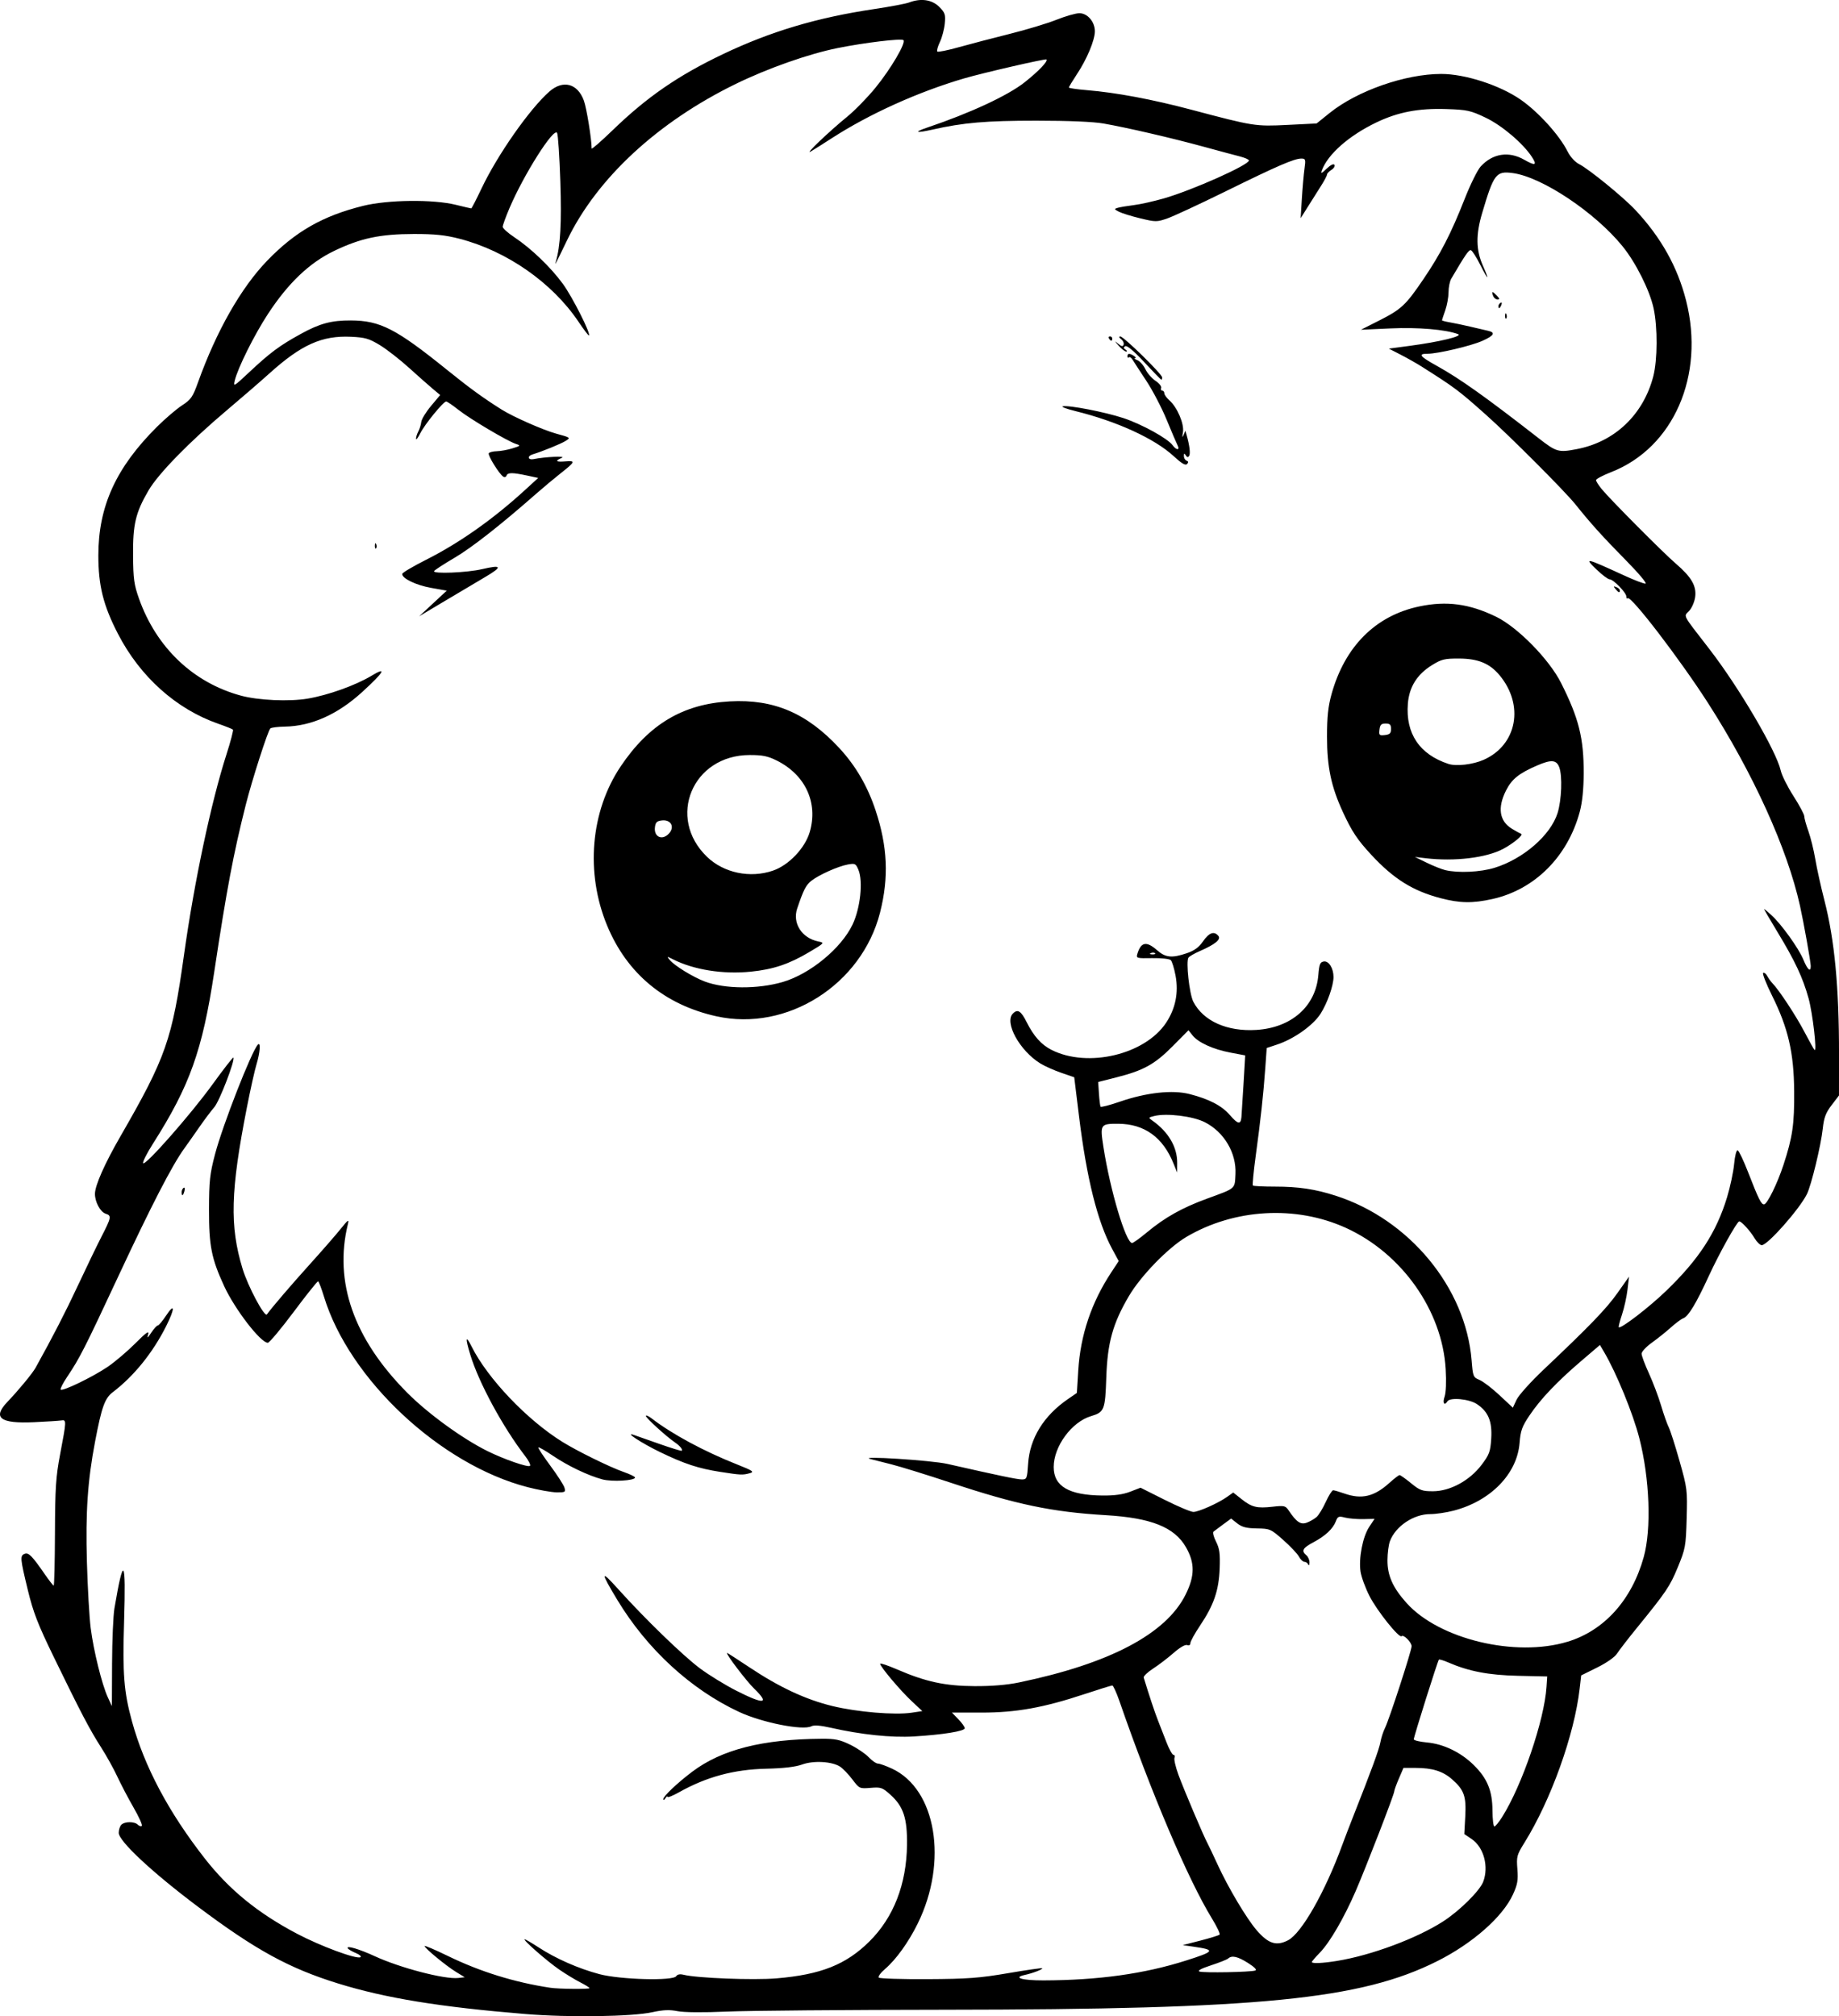 <?xml version="1.0" encoding="UTF-8" standalone="no"?>
<!-- Created with Inkscape (http://www.inkscape.org/) -->

<svg
   width="224.303mm"
   height="245.955mm"
   viewBox="0 0 224.303 245.955"
   version="1.1"
   id="svg1"
   xml:space="preserve"
   xmlns="http://www.w3.org/2000/svg"
   xmlns:svg="http://www.w3.org/2000/svg"><defs
     id="defs1" /><g
     id="layer1"
     transform="translate(-176.559,-23.904)"><path
       style="fill:#000000"
       d="m 240.678,269.593 c -10.473,-0.859 -17.113,-1.942 -22.912,-3.74 -5.977,-1.853 -10.079,-4.105 -17.138,-9.41 -5.53,-4.156 -9.59,-7.949 -9.587,-8.955 0.001,-0.371 0.145,-0.818 0.32,-0.992 0.407,-0.407 1.601,-0.41 2.006,-0.004 0.172,0.172 0.392,0.234 0.489,0.138 0.097,-0.097 -0.357,-1.101 -1.008,-2.231 -0.651,-1.131 -1.542,-2.83 -1.98,-3.776 -0.438,-0.946 -1.331,-2.553 -1.984,-3.572 -1.383,-2.156 -2.482,-4.256 -5.753,-10.987 -1.972,-4.059 -2.52,-5.474 -3.188,-8.235 -0.933,-3.858 -0.957,-4.153 -0.367,-4.379 0.475,-0.182 0.903,0.255 2.472,2.525 0.509,0.737 0.986,1.345 1.058,1.352 0.073,0.007 0.143,-2.875 0.156,-6.404 0.02,-5.502 0.109,-6.869 0.625,-9.591 0.792,-4.177 0.794,-4.252 0.145,-4.151 -0.291,0.045 -1.779,0.14 -3.307,0.212 -4.158,0.195 -5.121,-0.54 -3.256,-2.485 1.319,-1.376 3.046,-3.467 3.424,-4.148 2.13,-3.835 3.641,-6.772 5.18,-10.066 1.02,-2.183 2.317,-4.871 2.883,-5.973 1.183,-2.303 1.223,-2.529 0.497,-2.759 -0.657,-0.208 -1.322,-1.442 -1.313,-2.433 0.01,-1.024 1.178,-3.661 3.092,-6.982 5.568,-9.659 6.32,-11.806 7.772,-22.18 1.245,-8.897 3.307,-18.626 5.182,-24.453 0.507,-1.577 0.86,-2.93 0.784,-3.007 -0.076,-0.076 -0.892,-0.402 -1.812,-0.724 -5.117,-1.788 -9.512,-5.732 -12.211,-10.957 -1.789,-3.464 -2.393,-5.879 -2.393,-9.565 0,-5.999 2.16,-10.732 7.17,-15.71 0.991,-0.985 2.357,-2.152 3.034,-2.594 1.098,-0.715 1.31,-1.022 1.957,-2.825 2.24,-6.243 5.238,-11.518 8.423,-14.82 3.438,-3.564 6.783,-5.476 11.722,-6.7 2.996,-0.743 8.53,-0.806 11.276,-0.129 0.991,0.244 1.847,0.444 1.901,0.444 0.054,0 0.622,-1.101 1.26,-2.447 1.941,-4.092 5.871,-9.702 8.272,-11.811 1.658,-1.456 3.429,-0.994 4.2,1.095 0.332,0.9 0.952,4.711 0.952,5.854 0,0.135 1.161,-0.877 2.58,-2.249 4.174,-4.036 7.95,-6.64 13.415,-9.25 5.801,-2.77 11.477,-4.466 18.414,-5.501 1.972,-0.294 3.914,-0.66 4.317,-0.813 1.432,-0.545 2.783,-0.35 3.66,0.528 0.721,0.721 0.793,0.937 0.686,2.051 -0.066,0.685 -0.334,1.695 -0.596,2.246 -0.262,0.551 -0.404,1.074 -0.315,1.162 0.088,0.088 1.265,-0.149 2.614,-0.527 1.349,-0.378 4.136,-1.108 6.193,-1.621 2.057,-0.513 4.636,-1.292 5.733,-1.731 1.096,-0.439 2.352,-0.798 2.79,-0.798 0.997,0 1.896,1.057 1.887,2.218 -0.008,1.089 -0.974,3.393 -2.189,5.224 -0.539,0.812 -0.98,1.541 -0.98,1.62 0,0.079 0.982,0.224 2.183,0.323 3.562,0.292 7.98,1.12 12.766,2.39 7.6,2.017 7.79,2.047 11.735,1.85 l 3.533,-0.176 1.581,-1.274 c 3.365,-2.711 9.239,-4.766 13.625,-4.766 2.897,0 7.119,1.365 9.661,3.122 2.165,1.497 4.734,4.329 5.742,6.331 0.337,0.67 0.908,1.294 1.421,1.554 1.19,0.604 5.401,4.04 6.855,5.595 3.123,3.339 5.139,6.942 6.18,11.048 2.316,9.129 -1.52,17.931 -9.114,20.91 -1.03,0.404 -1.873,0.848 -1.873,0.986 0,0.138 0.307,0.625 0.683,1.083 1.068,1.301 7.497,7.77 9.037,9.092 1.921,1.65 2.554,2.74 2.373,4.086 -0.079,0.587 -0.408,1.348 -0.731,1.692 -0.684,0.728 -0.928,0.269 2.465,4.657 3.608,4.667 8.166,12.432 8.705,14.83 0.13,0.58 0.829,1.977 1.553,3.105 0.724,1.128 1.316,2.237 1.316,2.464 0,0.227 0.228,1.049 0.506,1.826 0.278,0.777 0.654,2.306 0.836,3.397 0.182,1.091 0.682,3.354 1.112,5.027 1.247,4.851 1.791,10.6 1.784,18.849 l -0.004,4.959 -0.898,1.177 c -0.716,0.938 -0.934,1.516 -1.077,2.847 -0.22,2.058 -1.403,6.946 -1.941,8.018 -0.935,1.863 -4.789,6.22 -5.503,6.22 -0.208,0 -0.606,-0.387 -0.884,-0.86 -0.504,-0.856 -1.599,-2.057 -1.862,-2.043 -0.277,0.015 -2.444,3.905 -3.715,6.669 -1.542,3.354 -2.494,4.93 -3.115,5.154 -0.248,0.09 -0.928,0.593 -1.51,1.118 -0.582,0.525 -1.624,1.359 -2.315,1.853 -0.691,0.494 -1.257,1.1 -1.257,1.346 0,0.246 0.403,1.327 0.896,2.403 0.493,1.076 1.162,2.848 1.487,3.94 0.325,1.091 0.745,2.282 0.932,2.646 0.187,0.364 0.778,2.209 1.312,4.101 0.942,3.334 0.969,3.549 0.87,7.011 -0.097,3.404 -0.148,3.684 -1.082,5.953 -0.966,2.345 -1.395,2.979 -5.08,7.509 -1.021,1.254 -2.067,2.612 -2.326,3.016 -0.278,0.435 -1.268,1.13 -2.423,1.702 l -1.953,0.966 -0.185,1.606 c -0.649,5.638 -3.5,13.595 -6.732,18.792 -0.933,1.5 -0.986,1.7 -0.865,3.229 0.108,1.359 0.017,1.875 -0.544,3.1 -1.248,2.726 -4.919,5.961 -9.215,8.121 -9.333,4.693 -21.584,5.904 -60.022,5.934 -12.005,0.009 -23.971,0.111 -26.591,0.225 -2.924,0.128 -5.268,0.108 -6.071,-0.05 -0.972,-0.192 -1.753,-0.16 -3.043,0.123 -2.497,0.549 -10.176,0.663 -15.468,0.229 z m 7.78,-3.168 c 0,-0.07 -0.506,-0.384 -1.124,-0.699 -0.618,-0.314 -1.779,-1.021 -2.58,-1.571 -1.478,-1.015 -4.505,-3.67 -4.197,-3.682 0.093,-0.004 0.866,0.448 1.72,1.004 2.09,1.361 4.85,2.574 7.39,3.247 2.548,0.675 9,0.847 9.37,0.249 0.136,-0.22 0.459,-0.283 0.892,-0.174 1.643,0.412 8.511,0.678 11.352,0.439 5.398,-0.454 8.473,-1.678 11.322,-4.506 2.948,-2.926 4.521,-6.966 4.583,-11.774 0.042,-3.232 -0.434,-4.684 -2,-6.099 -1.003,-0.906 -1.17,-0.965 -2.44,-0.86 -1.344,0.111 -1.375,0.097 -2.223,-1.027 -0.473,-0.627 -1.145,-1.327 -1.493,-1.555 -0.983,-0.644 -3.249,-0.772 -4.643,-0.263 -0.795,0.29 -2.245,0.46 -4.366,0.51 -3.966,0.093 -7.288,0.991 -10.649,2.877 -0.764,0.429 -1.391,0.679 -1.393,0.556 -0.002,-0.123 -0.119,-0.045 -0.261,0.173 -0.141,0.218 -0.258,0.267 -0.261,0.109 -0.005,-0.349 1.731,-1.993 3.547,-3.359 3.58,-2.693 8.555,-3.958 15.763,-4.009 1.656,-0.012 2.235,0.109 3.498,0.728 0.833,0.408 1.844,1.092 2.248,1.52 0.404,0.428 0.913,0.779 1.132,0.781 0.219,0.001 0.993,0.28 1.721,0.62 5.382,2.512 6.845,11.319 3.136,18.874 -1.119,2.279 -2.645,4.405 -3.99,5.557 -0.542,0.464 -0.889,0.94 -0.771,1.058 0.118,0.118 2.794,0.201 5.947,0.185 4.894,-0.025 6.33,-0.131 9.813,-0.726 2.244,-0.383 4.123,-0.654 4.176,-0.602 0.118,0.118 -1.129,0.598 -2.116,0.814 -1.51,0.33 -0.336,0.675 2.275,0.667 6.671,-0.019 12.259,-0.796 17.349,-2.412 3.572,-1.134 3.671,-1.309 0.958,-1.701 l -1.323,-0.191 2.164,-0.556 c 1.19,-0.306 2.239,-0.633 2.33,-0.726 0.091,-0.093 -0.333,-0.985 -0.943,-1.981 -2.901,-4.739 -7.406,-15.33 -11.269,-26.491 -0.365,-1.055 -0.76,-1.918 -0.877,-1.918 -0.117,0 -1.625,0.468 -3.35,1.039 -5.032,1.668 -8.361,2.268 -12.583,2.268 h -3.626 l 0.782,0.806 c 0.43,0.443 0.782,0.939 0.782,1.101 0,0.36 -2.671,0.791 -6.218,1.003 -2.741,0.164 -6.444,-0.225 -10.133,-1.064 -1.25,-0.284 -2.034,-0.344 -2.353,-0.178 -1.045,0.542 -6.008,-0.441 -8.813,-1.747 -5.89,-2.741 -11.229,-7.654 -14.867,-13.68 -2.071,-3.43 -2.049,-3.715 0.099,-1.323 3.261,3.631 7.935,8.162 10.005,9.699 1.091,0.81 3.07,2.026 4.397,2.7 3.407,1.733 4.149,1.651 2.197,-0.241 -0.961,-0.932 -3.556,-4.353 -3.301,-4.353 0.055,0 1.271,0.782 2.703,1.738 3.655,2.44 6.878,3.946 10.144,4.74 3.024,0.735 7.606,1.12 9.666,0.811 l 1.299,-0.195 -1.315,-1.231 c -1.378,-1.29 -3.829,-4.198 -3.829,-4.545 0,-0.111 0.934,0.202 2.075,0.695 3.48,1.505 5.848,2.016 9.435,2.036 2.075,0.012 3.954,-0.143 5.424,-0.449 11.064,-2.297 17.939,-5.924 20.323,-10.721 1.132,-2.276 1.143,-3.857 0.044,-5.775 -1.403,-2.447 -4.241,-3.581 -9.784,-3.91 -6.569,-0.39 -10.875,-1.291 -18.898,-3.955 -2.899,-0.962 -6.173,-1.976 -7.275,-2.253 -1.103,-0.277 -2.243,-0.565 -2.534,-0.64 -1.636,-0.425 7.431,0.15 9.393,0.595 6.338,1.439 8.514,1.892 9.089,1.892 0.596,0 0.638,-0.108 0.757,-1.918 0.204,-3.098 1.896,-5.847 4.851,-7.88 l 1.096,-0.754 0.168,-2.745 c 0.264,-4.313 1.612,-8.31 4.047,-11.994 l 0.89,-1.347 -0.801,-1.478 c -1.786,-3.298 -3.114,-8.615 -4.043,-16.191 l -0.583,-4.752 -1.592,-0.548 c -0.875,-0.301 -2.023,-0.815 -2.551,-1.141 -2.52,-1.557 -4.414,-5.009 -3.339,-6.085 0.585,-0.585 0.992,-0.327 1.691,1.072 0.843,1.687 1.787,2.738 3.019,3.362 4.414,2.235 11.401,0.58 13.979,-3.313 1.144,-1.726 1.536,-3.675 1.154,-5.728 -0.166,-0.892 -0.429,-1.749 -0.584,-1.904 -0.157,-0.157 -1.163,-0.267 -2.265,-0.248 -1.912,0.034 -1.977,0.015 -1.809,-0.532 0.443,-1.447 1.108,-1.568 2.398,-0.435 1.037,0.911 1.809,0.988 3.643,0.363 0.91,-0.31 1.461,-0.715 1.965,-1.445 0.736,-1.065 1.355,-1.284 1.87,-0.663 0.356,0.429 -0.396,1.041 -2.295,1.867 -0.619,0.269 -1.226,0.62 -1.349,0.779 -0.336,0.437 0.105,4.448 0.592,5.391 1.22,2.359 4.124,3.656 7.69,3.433 4.28,-0.267 7.238,-2.883 7.554,-6.682 0.113,-1.352 0.214,-1.599 0.68,-1.666 0.601,-0.086 1.172,0.838 1.172,1.895 0,1.046 -0.746,3.165 -1.575,4.471 -0.898,1.416 -3.241,3.081 -5.294,3.763 l -1.279,0.425 -0.173,2.435 c -0.225,3.18 -0.574,6.384 -1.165,10.704 -0.264,1.928 -0.42,3.565 -0.348,3.638 0.073,0.073 1.281,0.132 2.685,0.132 2.881,0 4.904,0.303 7.413,1.109 8.991,2.89 15.873,11.234 16.582,20.108 0.156,1.953 0.194,2.047 0.963,2.366 0.44,0.182 1.534,1.018 2.432,1.858 l 1.632,1.526 0.461,-0.981 c 0.254,-0.54 1.719,-2.172 3.257,-3.627 5.697,-5.392 7.687,-7.457 9.053,-9.393 l 1.4,-1.984 -0.186,1.587 c -0.102,0.873 -0.405,2.241 -0.672,3.04 -0.267,0.799 -0.445,1.494 -0.394,1.545 0.234,0.234 3.67,-2.403 5.781,-4.438 3.995,-3.852 6.128,-7.131 7.432,-11.43 0.381,-1.258 0.767,-3.077 0.858,-4.044 0.095,-1.016 0.278,-1.719 0.435,-1.667 0.149,0.05 0.73,1.274 1.291,2.721 1.251,3.227 1.592,3.91 1.932,3.869 0.391,-0.047 1.616,-2.544 2.358,-4.81 1.112,-3.392 1.339,-4.958 1.307,-8.996 -0.038,-4.707 -0.731,-7.702 -2.702,-11.669 -0.717,-1.443 -1.203,-2.685 -1.08,-2.76 0.122,-0.076 0.347,0.095 0.499,0.378 0.152,0.284 0.431,0.674 0.62,0.867 0.806,0.824 2.865,3.948 3.893,5.908 0.611,1.164 1.175,2.176 1.254,2.249 0.326,0.301 -0.23,-4.51 -0.728,-6.304 -0.7,-2.52 -1.653,-4.555 -3.771,-8.05 -0.948,-1.564 -1.693,-2.844 -1.656,-2.844 0.037,0 0.431,0.327 0.875,0.728 1.218,1.098 3.342,4.051 3.915,5.444 0.52,1.265 0.908,1.598 0.901,0.774 -0.004,-0.516 -0.857,-5.291 -1.311,-7.342 -1.54,-6.96 -5.707,-16.145 -11.222,-24.739 -3.44,-5.359 -9.413,-13.151 -9.792,-12.772 -0.088,0.088 -0.16,-0.003 -0.16,-0.202 0,-0.472 -1.587,-2.107 -2.046,-2.107 -0.195,0 -0.916,-0.542 -1.602,-1.204 -1.54,-1.486 -1.399,-1.455 3.477,0.78 1.143,0.524 2.267,0.953 2.498,0.953 0.236,0 -0.808,-1.247 -2.38,-2.844 -2.857,-2.902 -4.29,-4.49 -6.157,-6.823 -1.299,-1.623 -7.982,-8.318 -10.901,-10.92 -3.363,-2.998 -3.781,-3.311 -7.905,-5.923 -0.589,-0.373 -1.72,-1.012 -2.514,-1.42 l -1.442,-0.741 2.514,-0.335 c 3.682,-0.491 6.576,-1.192 5.921,-1.435 -1.533,-0.567 -4.865,-0.848 -8.24,-0.696 l -3.598,0.163 2.173,-1.099 c 2.753,-1.392 3.274,-1.876 5.429,-5.046 2.109,-3.103 3.393,-5.6 5.062,-9.848 0.685,-1.743 1.561,-3.512 1.946,-3.93 1.464,-1.589 3.425,-1.891 5.302,-0.818 1.357,0.776 1.607,0.688 0.945,-0.332 -1.079,-1.661 -3.656,-3.849 -5.652,-4.799 -1.845,-0.878 -2.242,-0.965 -4.79,-1.049 -3.4,-0.112 -5.907,0.369 -8.558,1.644 -3.329,1.601 -5.908,3.877 -6.629,5.849 -0.155,0.424 -0.039,0.381 0.588,-0.22 0.474,-0.454 0.849,-0.639 0.953,-0.471 0.094,0.153 -0.071,0.429 -0.368,0.615 -0.297,0.185 -0.539,0.442 -0.539,0.57 0,0.128 -0.312,0.724 -0.694,1.325 -0.381,0.601 -1.105,1.748 -1.607,2.548 l -0.914,1.455 0.146,-2.381 c 0.08,-1.31 0.224,-2.947 0.32,-3.638 0.16,-1.155 0.129,-1.257 -0.381,-1.257 -0.867,0 -2.888,0.874 -9.173,3.967 -3.202,1.576 -6.427,3.075 -7.167,3.332 -1.287,0.446 -1.43,0.446 -3.307,-0.007 -1.079,-0.26 -2.252,-0.624 -2.606,-0.807 -0.596,-0.309 -0.606,-0.344 -0.132,-0.48 0.281,-0.081 1.167,-0.228 1.967,-0.329 0.8,-0.1 2.437,-0.465 3.637,-0.811 3.509,-1.012 10.386,-4.079 10.386,-4.633 0,-0.117 -0.506,-0.34 -1.124,-0.497 -0.618,-0.156 -2.613,-0.691 -4.432,-1.189 -3.854,-1.054 -9.339,-2.325 -12.171,-2.82 -1.258,-0.22 -4.261,-0.347 -8.202,-0.348 -6.118,-7.05e-4 -8.918,0.24 -12.665,1.089 -2.036,0.461 -2.362,0.332 -0.633,-0.251 5.238,-1.766 9.834,-3.904 11.877,-5.525 1.712,-1.358 2.865,-2.567 2.651,-2.781 -0.116,-0.116 -7.748,1.641 -10.028,2.309 -5.614,1.645 -11.576,4.339 -16.155,7.301 -1.046,0.676 -2.199,1.405 -2.563,1.62 -0.847,0.499 2.258,-2.466 4.458,-4.256 0.924,-0.752 2.474,-2.343 3.446,-3.536 1.864,-2.289 3.732,-5.467 3.405,-5.793 -0.238,-0.238 -4.765,0.307 -8.037,0.967 -3.538,0.714 -8.483,2.455 -12.4,4.366 -9.527,4.647 -16.932,11.501 -20.573,19.04 -1.494,3.094 -1.541,3.183 -1.394,2.679 0.563,-1.937 0.721,-4.739 0.553,-9.817 -0.101,-3.049 -0.278,-5.713 -0.394,-5.92 -0.398,-0.712 -4.072,5.092 -5.808,9.176 -0.455,1.07 -0.827,2.095 -0.827,2.278 0,0.182 0.635,0.754 1.412,1.269 2.053,1.363 4.462,3.677 5.935,5.703 1.156,1.589 3.411,6.048 3.176,6.282 -0.051,0.051 -0.625,-0.698 -1.274,-1.666 -3.204,-4.775 -8.758,-8.646 -14.542,-10.136 -1.739,-0.448 -2.999,-0.578 -5.556,-0.574 -4.106,0.007 -6.467,0.508 -9.691,2.054 -3.022,1.45 -5.611,3.913 -8.088,7.694 -1.678,2.563 -3.688,6.599 -4.066,8.168 -0.178,0.739 -0.065,0.674 1.639,-0.926 2.673,-2.512 3.821,-3.368 6.448,-4.811 2.308,-1.268 3.712,-1.644 6.085,-1.633 3.587,0.017 5.516,1.01 11.774,6.061 2.748,2.218 4.383,3.406 6.621,4.813 1.415,0.889 5.068,2.501 6.655,2.935 1.764,0.483 1.776,0.493 1.133,0.893 -0.584,0.363 -2.819,1.274 -4.024,1.639 -0.682,0.207 -0.564,0.717 0.132,0.575 1.384,-0.283 4.029,-0.403 3.44,-0.155 -0.888,0.373 -0.723,0.528 0.457,0.428 1.252,-0.106 1.185,0.054 -0.612,1.467 -0.751,0.591 -2.081,1.703 -2.955,2.471 -4.369,3.842 -7.878,6.594 -9.982,7.829 -1.281,0.752 -2.399,1.48 -2.484,1.617 -0.227,0.368 3.98,0.201 5.839,-0.232 2.441,-0.568 2.548,-0.314 0.4,0.953 -1.086,0.641 -3.344,1.981 -5.017,2.979 l -3.043,1.814 1.682,-1.562 1.682,-1.562 -1.913,-0.342 c -1.847,-0.33 -3.554,-1.155 -3.52,-1.701 0.009,-0.146 1.314,-0.919 2.901,-1.72 4.1,-2.068 8.201,-4.962 12.116,-8.55 l 1.571,-1.439 -1.385,-0.297 c -1.764,-0.378 -2.348,-0.375 -2.477,0.014 -0.057,0.171 -0.234,0.231 -0.394,0.132 -0.489,-0.302 -1.924,-2.617 -1.773,-2.86 0.078,-0.126 0.521,-0.238 0.986,-0.249 0.464,-0.011 1.321,-0.168 1.903,-0.349 1.002,-0.311 1.024,-0.339 0.415,-0.542 -1.057,-0.351 -5.611,-3.053 -6.998,-4.152 -0.71,-0.563 -1.386,-1.023 -1.501,-1.023 -0.345,0 -2.615,2.785 -3.161,3.878 -0.279,0.559 -0.512,0.86 -0.518,0.669 -0.006,-0.191 0.121,-0.593 0.281,-0.893 0.16,-0.3 0.322,-0.82 0.359,-1.157 0.037,-0.337 0.571,-1.214 1.187,-1.949 l 1.119,-1.337 -0.875,-0.73 c -0.481,-0.401 -1.798,-1.566 -2.925,-2.587 -1.127,-1.022 -2.734,-2.272 -3.569,-2.778 -1.312,-0.795 -1.791,-0.933 -3.519,-1.012 -3.546,-0.162 -6.061,0.972 -9.961,4.49 -1.037,0.936 -3.359,2.945 -5.159,4.464 -4.583,3.868 -8.373,7.748 -9.566,9.794 -1.577,2.704 -1.914,4.124 -1.884,7.933 0.022,2.873 0.119,3.568 0.733,5.292 2.123,5.961 6.624,10.236 12.428,11.807 2.125,0.575 5.86,0.744 8.112,0.367 2.489,-0.416 5.856,-1.618 7.781,-2.778 1.975,-1.189 1.587,-0.497 -1.096,1.958 -2.998,2.742 -6.198,4.174 -9.45,4.23 -0.866,0.015 -1.662,0.116 -1.769,0.225 -0.311,0.317 -2.23,6.294 -2.996,9.327 -1.509,5.98 -2.317,10.263 -3.842,20.373 -1.447,9.593 -2.978,13.882 -7.482,20.965 -0.716,1.126 -1.255,2.187 -1.198,2.358 0.162,0.485 5.776,-5.884 8.477,-9.616 1.337,-1.847 2.477,-3.313 2.532,-3.258 0.257,0.257 -1.68,5.303 -2.321,6.047 -0.396,0.459 -1.214,1.549 -1.819,2.422 -0.605,0.873 -1.443,2.064 -1.864,2.646 -1.463,2.023 -4.008,6.957 -7.991,15.492 -4.161,8.916 -4.732,10.04 -6.283,12.355 -0.512,0.764 -0.862,1.457 -0.779,1.541 0.236,0.236 3.921,-1.551 5.721,-2.773 0.891,-0.605 2.41,-1.894 3.376,-2.865 1.321,-1.327 1.711,-1.604 1.572,-1.116 -0.155,0.544 -0.092,0.51 0.388,-0.21 0.315,-0.473 0.668,-0.86 0.786,-0.86 0.118,0 0.582,-0.556 1.032,-1.236 1.064,-1.606 1.058,-0.813 -0.009,1.31 -1.639,3.261 -3.923,6.087 -6.515,8.065 -0.975,0.744 -1.354,1.801 -2.157,6.02 -0.909,4.773 -1.17,8.616 -0.998,14.681 0.089,3.129 0.296,6.76 0.462,8.07 0.346,2.747 1.372,6.894 2.09,8.452 l 0.494,1.073 0.022,-5.177 c 0.012,-2.847 0.142,-5.883 0.289,-6.747 1.114,-6.561 1.414,-6.169 1.18,1.539 -0.197,6.492 -0.03,8.63 0.957,12.231 1.513,5.518 4.451,11.06 8.857,16.705 2.992,3.833 6.466,6.673 11.264,9.207 2.877,1.519 7.286,3.151 7.746,2.867 0.148,-0.092 -0.104,-0.319 -0.561,-0.505 -0.457,-0.186 -0.898,-0.448 -0.981,-0.583 -0.24,-0.389 1.394,0.092 3.285,0.965 3.089,1.428 8.535,2.849 10.195,2.66 l 0.785,-0.089 -1.058,-0.646 c -1.204,-0.735 -3.836,-2.904 -3.836,-3.161 0,-0.094 1.28,0.452 2.844,1.214 3.946,1.921 8.142,3.222 12.502,3.877 1.017,0.153 4.763,0.188 4.763,0.044 z m -7.542,-61.105 c -10.645,-2.753 -21.758,-13.144 -24.837,-23.226 -0.309,-1.011 -0.633,-1.859 -0.721,-1.884 -0.088,-0.025 -1.427,1.651 -2.975,3.725 -1.549,2.074 -2.971,3.77 -3.16,3.77 -0.874,0 -4.014,-4.072 -5.317,-6.896 -1.559,-3.377 -1.865,-4.925 -1.856,-9.376 0.007,-3.472 0.1,-4.316 0.74,-6.745 0.934,-3.546 4.439,-12.512 5.218,-13.351 0.369,-0.397 0.278,0.948 -0.162,2.392 -0.218,0.714 -0.746,3.085 -1.174,5.268 -1.999,10.186 -2.114,14.46 -0.528,19.676 0.654,2.151 2.685,5.964 2.968,5.572 0.62,-0.858 2.997,-3.635 5.189,-6.062 1.513,-1.676 3.228,-3.642 3.811,-4.37 0.91,-1.137 1.034,-1.219 0.879,-0.584 -1.727,7.058 0.724,14.023 7.241,20.577 2.528,2.542 6.692,5.572 9.76,7.101 2.013,1.003 4.988,2.037 5.213,1.811 0.101,-0.101 -0.16,-0.63 -0.581,-1.176 -2.729,-3.544 -5.654,-8.94 -6.697,-12.357 -0.637,-2.088 -0.579,-2.488 0.15,-1.029 1.953,3.908 6.755,8.953 11.074,11.637 1.835,1.14 5.808,3.092 7.474,3.672 0.764,0.266 1.389,0.57 1.389,0.677 0,0.384 -2.807,0.544 -3.983,0.228 -1.76,-0.474 -4.223,-1.652 -6.061,-2.9 -0.901,-0.612 -1.687,-1.063 -1.748,-1.002 -0.06,0.06 0.589,1.053 1.444,2.207 0.855,1.153 1.636,2.364 1.736,2.692 0.169,0.555 0.104,0.594 -0.96,0.582 -0.628,-0.007 -2.214,-0.29 -3.525,-0.629 z m 23.54,-1.857 c -2.704,-0.42 -4.423,-0.984 -7.399,-2.427 -2.26,-1.095 -4.439,-2.524 -3.175,-2.082 0.291,0.102 1.702,0.597 3.135,1.101 1.433,0.504 2.647,0.875 2.698,0.824 0.147,-0.147 -0.229,-0.604 -0.835,-1.018 -1.057,-0.722 -3.542,-2.986 -3.542,-3.227 0,-0.133 0.327,0.01 0.728,0.318 2.487,1.911 6.372,4.003 10.376,5.59 1.923,0.762 2.148,0.913 1.587,1.069 -0.876,0.244 -1.11,0.235 -3.572,-0.148 z M 198.716,169.333 c 0,-0.21 0.108,-0.448 0.24,-0.53 0.132,-0.082 0.178,0.09 0.101,0.381 -0.162,0.618 -0.341,0.696 -0.341,0.148 z m 65.22,-21.456 c -6.317,-1.404 -10.893,-5.203 -13.323,-11.058 -2.672,-6.437 -2.032,-13.947 1.655,-19.433 3.454,-5.139 7.604,-7.608 13.314,-7.923 5.358,-0.295 9.398,1.432 13.361,5.713 1.981,2.14 3.434,4.636 4.408,7.574 1.469,4.43 1.634,8.198 0.547,12.476 -2.236,8.797 -11.341,14.567 -19.963,12.65 z m 8.078,-4.177 c 3.349,-0.974 7.165,-4.118 8.543,-7.038 0.941,-1.994 1.285,-5.246 0.702,-6.653 -0.314,-0.758 -0.41,-0.807 -1.291,-0.647 -1.185,0.214 -3.528,1.262 -4.456,1.992 -0.647,0.509 -0.955,1.112 -1.716,3.365 -0.607,1.797 0.551,3.614 2.57,4.031 0.789,0.163 0.776,0.179 -1.077,1.282 -2.49,1.482 -4.404,2.125 -7.161,2.404 -3.38,0.343 -6.952,-0.225 -9.484,-1.507 -0.759,-0.384 -0.776,-0.381 -0.397,0.08 0.57,0.691 2.837,2.086 4.27,2.626 2.443,0.922 6.456,0.949 9.497,0.064 z m -1.182,-13.588 c 1.929,-0.657 3.92,-2.748 4.493,-4.717 1.038,-3.57 -0.53,-6.969 -4.019,-8.711 -1.094,-0.546 -1.744,-0.679 -3.307,-0.677 -6.976,0.009 -10.17,7.647 -5.197,12.426 2.041,1.961 5.241,2.63 8.03,1.68 z m -12.736,-4.47 c 0.81,-0.81 0.336,-1.786 -0.804,-1.656 -0.622,0.071 -0.781,0.231 -0.852,0.852 -0.13,1.14 0.846,1.613 1.656,0.804 z m 94.174,7.829 c -3.382,-0.887 -5.725,-2.35 -8.43,-5.266 -1.72,-1.854 -2.385,-2.852 -3.487,-5.239 -1.431,-3.098 -1.937,-5.496 -1.937,-9.193 0,-2.426 0.133,-3.683 0.547,-5.179 1.615,-5.827 5.371,-9.589 10.698,-10.712 3.339,-0.704 6.111,-0.333 9.379,1.255 2.627,1.277 6.478,5.204 7.925,8.083 2.168,4.312 2.772,6.729 2.757,11.032 -0.007,1.887 -0.171,3.515 -0.467,4.63 -1.46,5.494 -5.483,9.532 -10.651,10.687 -2.431,0.543 -3.977,0.519 -6.334,-0.099 z m 6.576,-3.705 c 3.507,-1.083 6.837,-3.972 7.687,-6.669 0.497,-1.576 0.607,-4.548 0.208,-5.598 -0.345,-0.908 -0.965,-0.961 -2.661,-0.231 -2.264,0.975 -3.13,1.672 -3.841,3.088 -1.05,2.093 -0.797,3.715 0.726,4.643 0.477,0.291 0.986,0.572 1.131,0.626 0.312,0.115 -0.932,1.156 -2.183,1.826 -2.048,1.097 -5.929,1.567 -9.47,1.146 l -1.311,-0.156 1.453,0.707 c 0.799,0.389 1.811,0.793 2.249,0.898 1.575,0.378 4.292,0.251 6.013,-0.28 z m -1.314,-13.18 c 4.08,-1.816 4.974,-6.693 1.898,-10.348 -1.187,-1.411 -2.603,-1.989 -4.894,-1.999 -1.778,-0.008 -2.151,0.082 -3.303,0.794 -1.833,1.132 -2.794,2.663 -2.957,4.71 -0.29,3.649 1.427,6.196 4.957,7.352 0.955,0.313 2.998,0.072 4.299,-0.508 z m -11.311,-3.758 c 0,-0.529 -0.132,-0.661 -0.661,-0.661 -0.529,0 -0.679,0.149 -0.747,0.747 -0.078,0.68 -0.018,0.739 0.661,0.661 0.598,-0.069 0.747,-0.218 0.747,-0.747 z m 27.379,-17.072 c -0.28,-0.337 -0.263,-0.376 0.1,-0.236 0.239,0.092 0.434,0.273 0.434,0.403 0,0.34 -0.153,0.292 -0.534,-0.167 z M 222.285,90.45 c 0.013,-0.308 0.075,-0.371 0.16,-0.16 0.076,0.191 0.067,0.419 -0.021,0.507 -0.088,0.088 -0.15,-0.068 -0.139,-0.347 z m 97.43,-10.897 c -2.318,-2.141 -6.92,-4.252 -11.99,-5.501 -1.091,-0.269 -1.783,-0.531 -1.536,-0.584 0.751,-0.159 5.15,0.696 7.395,1.438 2.235,0.739 5.415,2.492 5.996,3.307 0.448,0.628 0.932,0.645 0.61,0.022 -0.131,-0.255 -0.729,-1.655 -1.328,-3.113 -0.599,-1.457 -1.713,-3.593 -2.475,-4.746 -0.762,-1.153 -1.516,-2.311 -1.675,-2.574 -0.159,-0.263 -0.367,-0.4 -0.463,-0.304 -0.096,0.096 -0.175,0.036 -0.175,-0.134 0,-0.373 0.262,-0.388 0.794,-0.044 0.218,0.141 0.278,0.266 0.132,0.277 -0.146,0.011 -0.015,0.122 0.289,0.245 0.305,0.123 0.745,0.622 0.979,1.108 0.234,0.486 0.789,1.122 1.233,1.413 0.444,0.291 0.752,0.678 0.683,0.86 -0.069,0.182 -0.01,0.331 0.131,0.331 0.141,0 0.256,0.145 0.256,0.322 0,0.177 0.276,0.564 0.613,0.86 0.969,0.85 1.838,2.898 1.659,3.907 -0.107,0.604 -0.086,0.705 0.071,0.334 l 0.225,-0.529 0.152,0.529 c 0.359,1.254 0.482,2.257 0.31,2.535 -0.132,0.214 -0.25,0.197 -0.412,-0.06 -0.18,-0.284 -0.228,-0.266 -0.232,0.082 -0.002,0.243 0.145,0.496 0.327,0.562 0.229,0.084 0.247,0.211 0.058,0.414 -0.195,0.209 -0.659,-0.065 -1.628,-0.959 z m -3.59,-11.47 c -1.27,-1.365 -2.115,-2.076 -2.318,-1.951 -0.243,0.15 -0.233,0.251 0.04,0.424 0.197,0.125 0.231,0.229 0.074,0.232 -0.157,0.002 -0.573,-0.323 -0.926,-0.722 -0.511,-0.579 -0.526,-0.629 -0.074,-0.248 0.434,0.365 0.595,0.396 0.685,0.13 0.064,-0.191 -0.072,-0.492 -0.303,-0.669 -0.264,-0.203 -0.3,-0.325 -0.098,-0.331 0.397,-0.01 5.102,4.597 5.102,4.996 0,0.158 -0.041,0.287 -0.092,0.287 -0.051,0 -0.991,-0.967 -2.091,-2.148 z m -4.3,-2.879 c -0.09,-0.146 -0.037,-0.265 0.117,-0.265 0.154,0 0.28,0.119 0.28,0.265 0,0.146 -0.052,0.265 -0.117,0.265 -0.064,0 -0.19,-0.119 -0.28,-0.265 z m 17.834,199.081 c 0.236,-0.082 -0.079,-0.415 -0.869,-0.916 -1.267,-0.804 -1.979,-0.966 -2.426,-0.555 -0.138,0.128 -1.082,0.503 -2.097,0.835 -1.2,0.392 -1.69,0.658 -1.401,0.76 0.504,0.178 6.225,0.072 6.794,-0.125 z m 9.982,-1.176 c 4.169,-0.677 9.717,-2.743 12.941,-4.82 1.998,-1.287 4.463,-3.728 4.885,-4.837 0.702,-1.846 0.07,-4.2 -1.394,-5.197 l -0.913,-0.621 0.117,-2.153 c 0.134,-2.468 -0.141,-3.236 -1.627,-4.54 -1.108,-0.973 -2.394,-1.373 -4.42,-1.375 l -1.489,-0.001 -0.562,1.306 c -0.309,0.718 -0.562,1.418 -0.562,1.556 0,0.354 -3.429,9.218 -4.7,12.153 -1.424,3.285 -3.154,6.265 -4.362,7.51 -0.546,0.563 -0.992,1.083 -0.992,1.155 0,0.209 1.314,0.151 3.077,-0.135 z m -5.98,-2.515 c 1.652,-0.855 4.522,-5.901 6.618,-11.638 0.266,-0.728 0.836,-2.216 1.267,-3.307 2.302,-5.83 3.221,-8.334 3.379,-9.212 0.097,-0.536 0.348,-1.313 0.557,-1.726 0.497,-0.981 3.251,-9.442 3.252,-9.99 7.8e-4,-0.482 -0.979,-1.464 -1.22,-1.223 -0.293,0.293 -3.001,-3.095 -3.923,-4.908 -0.501,-0.985 -0.99,-2.322 -1.087,-2.971 -0.243,-1.622 0.267,-4.255 1.054,-5.445 l 0.654,-0.988 -1.376,0.03 c -0.757,0.017 -1.761,-0.069 -2.231,-0.189 -0.763,-0.196 -0.881,-0.148 -1.107,0.444 -0.351,0.923 -1.288,1.802 -2.749,2.576 -1.31,0.695 -1.498,1.046 -0.846,1.587 0.218,0.181 0.387,0.583 0.376,0.892 -0.011,0.31 -0.081,0.414 -0.154,0.232 -0.073,-0.182 -0.282,-0.331 -0.464,-0.331 -0.182,0 -0.484,-0.288 -0.673,-0.64 -0.188,-0.352 -1.048,-1.263 -1.91,-2.025 -1.519,-1.343 -1.618,-1.386 -3.215,-1.41 -1.276,-0.02 -1.816,-0.158 -2.395,-0.614 l -0.748,-0.588 -0.965,0.706 c -0.531,0.388 -1.064,0.788 -1.185,0.888 -0.121,0.1 0.018,0.647 0.308,1.216 0.43,0.844 0.512,1.447 0.445,3.273 -0.1,2.683 -0.708,4.458 -2.386,6.96 -0.654,0.975 -1.189,1.945 -1.189,2.156 0,0.229 -0.157,0.322 -0.392,0.232 -0.234,-0.09 -0.899,0.296 -1.647,0.954 -0.69,0.608 -1.814,1.467 -2.498,1.91 -0.684,0.443 -1.202,0.94 -1.152,1.105 0.663,2.176 1.346,4.23 1.726,5.194 0.258,0.655 0.734,1.875 1.056,2.712 0.323,0.837 0.705,1.521 0.849,1.521 0.144,0 0.199,0.164 0.122,0.364 -0.077,0.2 0.138,1.123 0.477,2.051 0.653,1.785 3.067,7.478 3.53,8.327 0.151,0.277 0.71,1.455 1.243,2.619 1.281,2.8 3.54,6.6 4.771,8.027 1.423,1.649 2.405,1.965 3.827,1.229 z m 26.098,-15.011 c 2.439,-3.853 5.16,-11.82 5.428,-15.895 l 0.084,-1.277 -3.572,-0.081 c -3.598,-0.081 -6.01,-0.546 -8.536,-1.646 -0.547,-0.238 -1.044,-0.384 -1.104,-0.324 -0.143,0.143 -3.06,9.403 -3.06,9.715 0,0.132 0.721,0.305 1.602,0.385 2.026,0.184 4.13,1.199 5.707,2.753 1.657,1.633 2.274,3.129 2.289,5.551 0.007,1.069 0.111,1.943 0.231,1.943 0.12,0 0.539,-0.506 0.93,-1.124 z m 8.009,-21.413 c 4.463,-1.36 7.821,-5.095 9.275,-10.316 0.956,-3.432 0.73,-9.579 -0.533,-14.507 -0.774,-3.02 -2.789,-7.946 -4.301,-10.515 l -0.505,-0.858 -2.31,1.976 c -2.94,2.514 -4.928,4.609 -6.282,6.618 -0.91,1.351 -1.09,1.851 -1.209,3.352 -0.298,3.779 -3.529,7.095 -8.059,8.268 -0.888,0.23 -2.167,0.418 -2.843,0.418 -2.025,0 -4.221,1.474 -4.909,3.295 -0.163,0.43 -0.299,1.474 -0.303,2.32 -0.009,1.88 0.652,3.362 2.335,5.234 3.971,4.417 13.285,6.652 19.643,4.714 z m -30.61,-15.224 c 0.254,-0.23 0.754,-1.055 1.11,-1.834 0.356,-0.778 0.759,-1.415 0.894,-1.415 0.135,0 0.752,0.179 1.371,0.397 2.107,0.743 3.633,0.383 5.493,-1.297 0.579,-0.523 1.138,-0.952 1.241,-0.952 0.103,0 0.73,0.445 1.393,0.988 1.077,0.882 1.364,0.987 2.69,0.983 2.089,-0.007 4.47,-1.302 5.918,-3.221 0.944,-1.25 1.074,-1.604 1.175,-3.187 0.134,-2.115 -0.352,-3.292 -1.745,-4.223 -0.949,-0.634 -3.28,-0.852 -3.599,-0.336 -0.37,0.599 -0.613,0.206 -0.346,-0.56 0.176,-0.504 0.229,-1.816 0.137,-3.373 -0.424,-7.161 -5.362,-14.14 -12.199,-17.24 -6.083,-2.758 -13.568,-2.333 -19.41,1.104 -2.235,1.315 -5.58,4.756 -7.039,7.243 -1.959,3.338 -2.606,5.67 -2.749,9.917 -0.134,3.967 -0.237,4.228 -1.867,4.716 -2.359,0.707 -4.548,3.692 -4.548,6.204 0,2.357 1.854,3.44 5.953,3.479 1.462,0.014 2.507,-0.13 3.378,-0.467 l 1.262,-0.487 2.947,1.479 c 1.621,0.813 3.196,1.478 3.501,1.476 0.642,-0.003 3.042,-1.077 4.118,-1.844 l 0.739,-0.526 1.001,0.796 c 1.26,1.002 1.886,1.156 3.802,0.939 1.405,-0.159 1.571,-0.122 1.942,0.431 0.98,1.46 1.482,1.796 2.249,1.504 0.398,-0.151 0.932,-0.464 1.186,-0.694 z m -20.696,-34.719 c 2.181,-1.815 4.291,-2.998 7.323,-4.106 3.559,-1.301 3.374,-1.141 3.465,-3.001 0.125,-2.569 -1.38,-5.116 -3.733,-6.317 -1.454,-0.743 -4.673,-1.137 -6.184,-0.758 -0.722,0.181 -0.729,0.198 -0.216,0.559 1.945,1.368 3.036,3.224 3.023,5.141 l -0.008,1.191 -0.423,-1.058 c -1.293,-3.236 -3.567,-4.879 -6.768,-4.889 -2.176,-0.007 -2.226,0.072 -1.793,2.853 0.822,5.285 2.736,11.693 3.492,11.693 0.138,0 0.958,-0.588 1.822,-1.307 z M 327.977,160.175 c 0.031,-0.356 0.147,-2.195 0.258,-4.086 l 0.202,-3.44 -1.821,-0.344 c -2.1,-0.397 -3.921,-1.23 -4.614,-2.111 l -0.482,-0.613 -1.936,1.952 c -2.184,2.202 -3.544,2.956 -6.831,3.789 l -2.249,0.57 0.094,1.422 c 0.052,0.782 0.14,1.497 0.195,1.59 0.056,0.092 1.117,-0.182 2.358,-0.61 3.248,-1.119 6.415,-1.464 8.512,-0.925 2.382,0.612 3.923,1.416 4.906,2.559 0.974,1.133 1.326,1.195 1.408,0.249 z m -10.534,-19.989 c -0.088,-0.088 -0.316,-0.097 -0.507,-0.021 -0.211,0.085 -0.148,0.147 0.16,0.16 0.279,0.011 0.435,-0.051 0.347,-0.139 z m 51.43,-61.494 c 4.636,-0.879 8.133,-4.21 9.342,-8.896 0.514,-1.994 0.532,-5.961 0.038,-8.266 -0.468,-2.181 -2.154,-5.558 -3.776,-7.564 -3.356,-4.148 -9.841,-8.476 -13.411,-8.95 -2.033,-0.27 -2.307,0.089 -3.725,4.867 -0.79,2.665 -0.764,4.508 0.094,6.446 0.838,1.894 0.654,1.835 -0.319,-0.101 -0.469,-0.935 -0.985,-1.744 -1.146,-1.797 -0.253,-0.084 -0.648,0.487 -2.402,3.471 -0.18,0.306 -0.329,1.047 -0.331,1.647 -0.002,0.6 -0.182,1.597 -0.401,2.216 -0.218,0.619 -0.397,1.164 -0.397,1.212 0,0.048 0.446,0.164 0.992,0.257 0.546,0.094 1.647,0.325 2.447,0.514 0.8,0.189 1.788,0.419 2.194,0.511 0.936,0.212 0.709,0.597 -0.725,1.232 -1.398,0.619 -5.425,1.566 -6.654,1.566 -1.229,0 -0.992,0.305 1.162,1.502 2.771,1.539 5.91,3.771 12.305,8.751 2.243,1.747 2.46,1.811 4.712,1.384 z m -8.739,-16.288 c 0.013,-0.308 0.075,-0.371 0.16,-0.16 0.076,0.191 0.067,0.419 -0.021,0.507 -0.088,0.088 -0.15,-0.068 -0.139,-0.347 z m -0.815,-1.153 c 0,-0.137 0.118,-0.322 0.262,-0.411 0.15,-0.093 0.194,0.014 0.104,0.249 -0.176,0.458 -0.366,0.542 -0.366,0.162 z M 358.679,60.007 c -0.232,-0.603 -0.101,-0.618 0.441,-0.05 0.353,0.369 0.375,0.485 0.094,0.485 -0.203,0 -0.444,-0.196 -0.535,-0.435 z"
       id="path12" /></g></svg>
